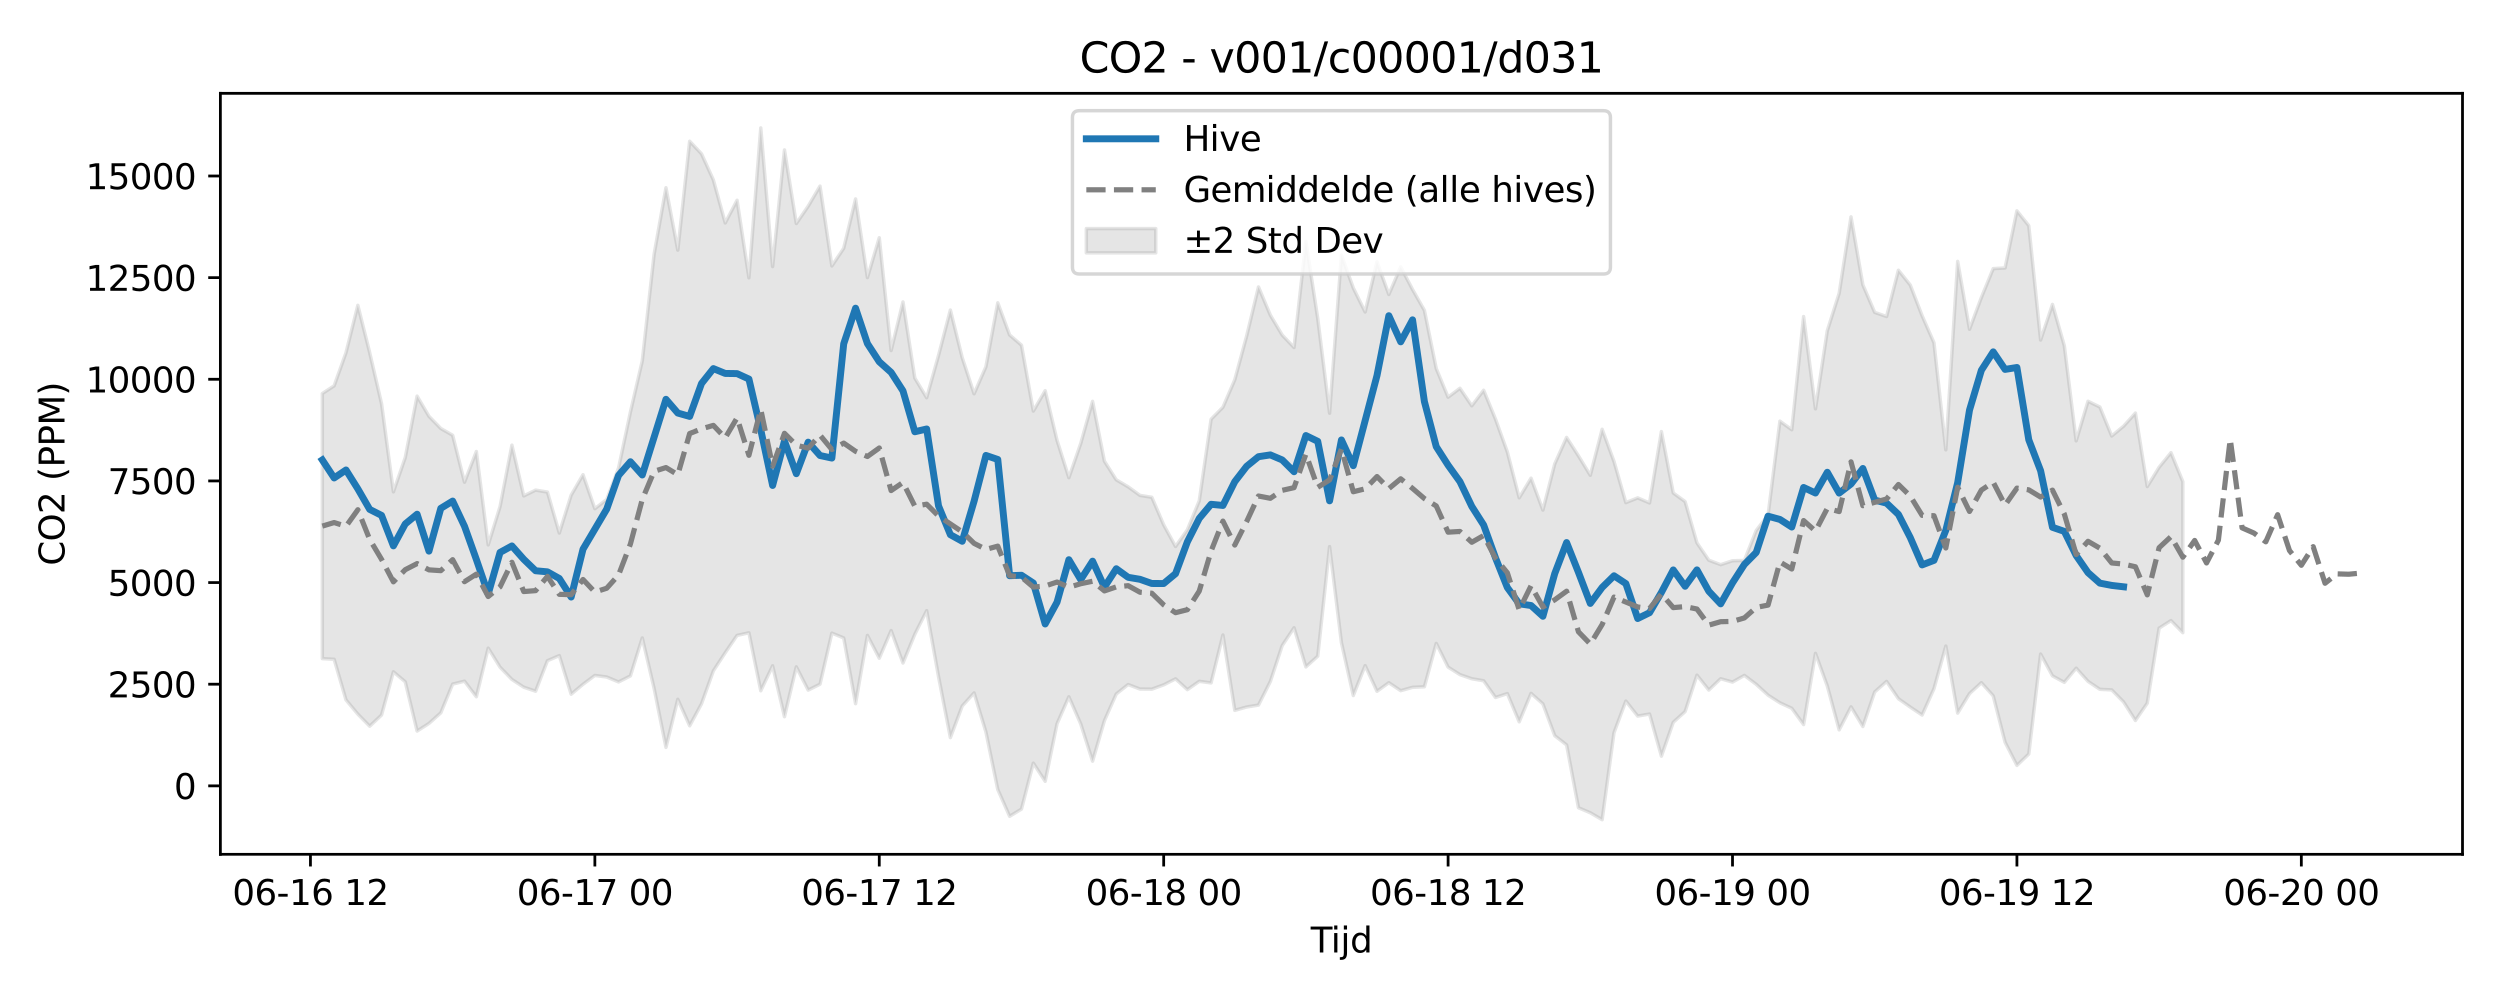 <?xml version="1.0" encoding="utf-8" standalone="no"?>
<!DOCTYPE svg PUBLIC "-//W3C//DTD SVG 1.1//EN"
  "http://www.w3.org/Graphics/SVG/1.1/DTD/svg11.dtd">
<svg xmlns:xlink="http://www.w3.org/1999/xlink" width="720pt" height="288pt" viewBox="0 0 720 288" xmlns="http://www.w3.org/2000/svg" version="1.1">
 <defs>
  <style type="text/css">*{stroke-linejoin: round; stroke-linecap: butt}</style>
 </defs>
 <g id="figure_1">
  <g id="patch_1">
   <path d="M 0 288 
L 720 288 
L 720 0 
L 0 0 
z
" style="fill: #ffffff"/>
  </g>
  <g id="axes_1">
   <g id="patch_2">
    <path d="M 63.47 246.04 
L 709.2 246.04 
L 709.2 26.88 
L 63.47 26.88 
z
" style="fill: #ffffff"/>
   </g>
   <g id="FillBetweenPolyCollection_1">
    <defs>
     <path id="m5ede0bae8c" d="M 92.821 -174.655 
L 92.821 -98.311 
L 96.234 -98.121 
L 99.647 -86.425 
L 103.06 -82.326 
L 106.473 -78.855 
L 109.886 -82.072 
L 113.299 -94.523 
L 116.712 -91.636 
L 120.125 -77.458 
L 123.538 -79.646 
L 126.951 -82.703 
L 130.364 -90.979 
L 133.777 -91.82 
L 137.19 -87.333 
L 140.603 -101.337 
L 144.016 -95.851 
L 147.429 -92.318 
L 150.842 -90.089 
L 154.254 -88.935 
L 157.667 -97.717 
L 161.08 -99.185 
L 164.493 -88.065 
L 167.906 -90.92 
L 171.319 -93.472 
L 174.732 -93.019 
L 178.145 -91.595 
L 181.558 -93.34 
L 184.971 -104.268 
L 188.384 -89.753 
L 191.797 -72.75 
L 195.21 -86.603 
L 198.623 -78.963 
L 202.036 -85.31 
L 205.449 -94.792 
L 208.862 -100.003 
L 212.275 -105.001 
L 215.688 -105.752 
L 219.1 -89.053 
L 222.513 -96.244 
L 225.926 -81.586 
L 229.339 -95.941 
L 232.752 -89.253 
L 236.165 -90.958 
L 239.578 -105.668 
L 242.991 -104.264 
L 246.404 -85.333 
L 249.817 -105.01 
L 253.23 -98.432 
L 256.643 -106.393 
L 260.056 -97.05 
L 263.469 -105.324 
L 266.882 -112.128 
L 270.295 -93.141 
L 273.708 -75.57 
L 277.121 -84.665 
L 280.534 -88.443 
L 283.947 -77.171 
L 287.359 -60.621 
L 290.772 -52.902 
L 294.185 -54.985 
L 297.598 -68.219 
L 301.011 -62.979 
L 304.424 -79.549 
L 307.837 -87.325 
L 311.25 -79.508 
L 314.663 -68.785 
L 318.076 -80.46 
L 321.489 -88.141 
L 324.902 -90.849 
L 328.315 -89.554 
L 331.728 -89.515 
L 335.141 -90.764 
L 338.554 -92.492 
L 341.967 -89.382 
L 345.38 -91.777 
L 348.793 -91.322 
L 352.206 -105.12 
L 355.618 -83.415 
L 359.031 -84.378 
L 362.444 -84.935 
L 365.857 -91.723 
L 369.27 -102.057 
L 372.683 -107.199 
L 376.096 -95.928 
L 379.509 -99.025 
L 382.922 -130.581 
L 386.335 -102.898 
L 389.748 -87.683 
L 393.161 -96.304 
L 396.574 -88.911 
L 399.987 -91.378 
L 403.4 -89.081 
L 406.813 -90.049 
L 410.226 -90.201 
L 413.639 -102.708 
L 417.052 -95.866 
L 420.464 -93.705 
L 423.877 -92.523 
L 427.29 -91.934 
L 430.703 -87.12 
L 434.116 -88.241 
L 437.529 -80.11 
L 440.942 -88.311 
L 444.355 -85.279 
L 447.768 -76.127 
L 451.181 -73.454 
L 454.594 -55.367 
L 458.007 -53.917 
L 461.42 -51.922 
L 464.833 -76.984 
L 468.246 -86.092 
L 471.659 -81.768 
L 475.072 -82.36 
L 478.485 -70.225 
L 481.898 -79.985 
L 485.311 -83.06 
L 488.723 -93.552 
L 492.136 -89.265 
L 495.549 -92.525 
L 498.962 -91.561 
L 502.375 -93.486 
L 505.788 -90.917 
L 509.201 -87.79 
L 512.614 -85.591 
L 516.027 -84.014 
L 519.44 -79.32 
L 522.853 -99.837 
L 526.266 -90.426 
L 529.679 -77.801 
L 533.092 -84.425 
L 536.505 -78.759 
L 539.918 -88.72 
L 543.331 -91.745 
L 546.744 -86.768 
L 550.157 -84.358 
L 553.57 -82.068 
L 556.982 -89.655 
L 560.395 -101.932 
L 563.808 -82.623 
L 567.221 -88.236 
L 570.634 -91.385 
L 574.047 -87.594 
L 577.46 -74.239 
L 580.873 -67.561 
L 584.286 -70.834 
L 587.699 -99.632 
L 591.112 -93.342 
L 594.525 -91.486 
L 597.938 -95.56 
L 601.351 -91.765 
L 604.764 -89.471 
L 608.177 -89.306 
L 611.59 -85.834 
L 615.003 -80.503 
L 618.416 -85.484 
L 621.828 -107.103 
L 625.241 -109.271 
L 628.654 -105.786 
L 628.654 -149.283 
L 628.654 -149.283 
L 625.241 -157.636 
L 621.828 -153.432 
L 618.416 -147.876 
L 615.003 -169.042 
L 611.59 -165.258 
L 608.177 -162.429 
L 604.764 -170.773 
L 601.351 -172.44 
L 597.938 -161.029 
L 594.525 -188.419 
L 591.112 -200.333 
L 587.699 -190.065 
L 584.286 -223.013 
L 580.873 -227.277 
L 577.46 -210.831 
L 574.047 -210.64 
L 570.634 -202.308 
L 567.221 -193.171 
L 563.808 -212.72 
L 560.395 -158.432 
L 556.982 -189.293 
L 553.57 -197.078 
L 550.157 -205.907 
L 546.744 -210.17 
L 543.331 -196.843 
L 539.918 -198.03 
L 536.505 -205.967 
L 533.092 -225.546 
L 529.679 -203.529 
L 526.266 -192.769 
L 522.853 -170.249 
L 519.44 -196.832 
L 516.027 -164.237 
L 512.614 -166.711 
L 509.201 -139.678 
L 505.788 -135.206 
L 502.375 -126.595 
L 498.962 -126.51 
L 495.549 -125.373 
L 492.136 -126.667 
L 488.723 -131.652 
L 485.311 -143.545 
L 481.898 -146.027 
L 478.485 -163.7 
L 475.072 -143.149 
L 471.659 -144.608 
L 468.246 -143.246 
L 464.833 -155.092 
L 461.42 -164.371 
L 458.007 -151.112 
L 454.594 -156.712 
L 451.181 -162.019 
L 447.768 -154.402 
L 444.355 -141.09 
L 440.942 -150.284 
L 437.529 -144.629 
L 434.116 -157.829 
L 430.703 -167.298 
L 427.29 -175.609 
L 423.877 -171.132 
L 420.464 -176.179 
L 417.052 -173.606 
L 413.639 -181.862 
L 410.226 -198.617 
L 406.813 -204.628 
L 403.4 -211.124 
L 399.987 -203.185 
L 396.574 -212.594 
L 393.161 -198.148 
L 389.748 -205.07 
L 386.335 -214.508 
L 382.922 -168.992 
L 379.509 -196.288 
L 376.096 -218.486 
L 372.683 -187.915 
L 369.27 -191.509 
L 365.857 -197.254 
L 362.444 -205.36 
L 359.031 -191.208 
L 355.618 -178.638 
L 352.206 -170.715 
L 348.793 -167.256 
L 345.38 -143.746 
L 341.967 -135.434 
L 338.554 -130.606 
L 335.141 -136.848 
L 331.728 -144.782 
L 328.315 -145.328 
L 324.902 -147.801 
L 321.489 -149.809 
L 318.076 -155.178 
L 314.663 -172.414 
L 311.25 -160.269 
L 307.837 -150.423 
L 304.424 -161.197 
L 301.011 -175.483 
L 297.598 -169.612 
L 294.185 -188.592 
L 290.772 -191.533 
L 287.359 -200.8 
L 283.947 -182.385 
L 280.534 -174.589 
L 277.121 -184.984 
L 273.708 -198.713 
L 270.295 -185.62 
L 266.882 -173.451 
L 263.469 -179.12 
L 260.056 -201.043 
L 256.643 -187.043 
L 253.23 -219.534 
L 249.817 -208.053 
L 246.404 -230.708 
L 242.991 -216.506 
L 239.578 -211.407 
L 236.165 -234.4 
L 232.752 -228.612 
L 229.339 -223.629 
L 225.926 -244.828 
L 222.513 -211.23 
L 219.1 -251.158 
L 215.688 -207.991 
L 212.275 -230.32 
L 208.862 -223.789 
L 205.449 -236.185 
L 202.036 -243.698 
L 198.623 -247.322 
L 195.21 -215.958 
L 191.797 -233.933 
L 188.384 -214.768 
L 184.971 -184.054 
L 181.558 -169.317 
L 178.145 -153.217 
L 174.732 -144.152 
L 171.319 -141.501 
L 167.906 -151.288 
L 164.493 -145.398 
L 161.08 -134.48 
L 157.667 -146.284 
L 154.254 -146.854 
L 150.842 -145.177 
L 147.429 -159.8 
L 144.016 -142.118 
L 140.603 -131.07 
L 137.19 -157.963 
L 133.777 -149.126 
L 130.364 -162.644 
L 126.951 -164.596 
L 123.538 -168.112 
L 120.125 -173.916 
L 116.712 -156.221 
L 113.299 -146.34 
L 109.886 -171.748 
L 106.473 -186.431 
L 103.06 -200.073 
L 99.647 -186.427 
L 96.234 -176.891 
L 92.821 -174.655 
z
" style="stroke: #808080; stroke-opacity: 0.2"/>
    </defs>
    <g clip-path="url(#p7f8c3e1a3e)">
     <use xlink:href="#m5ede0bae8c" x="0" y="288" style="fill: #808080; fill-opacity: 0.2; stroke: #808080; stroke-opacity: 0.2"/>
    </g>
   </g>
   <g id="matplotlib.axis_1">
    <g id="xtick_1">
     <g id="line2d_1">
      <defs>
       <path id="m8736a2a6ea" d="M 0 0 
L 0 3.5 
" style="stroke: #000000; stroke-width: 0.8"/>
      </defs>
      <g>
       <use xlink:href="#m8736a2a6ea" x="89.408" y="246.04" style="stroke: #000000; stroke-width: 0.8"/>
      </g>
     </g>
     <g id="text_1">
      <!-- 06-16 12 -->
      <g transform="translate(66.928 260.638) scale(0.1 -0.1)">
       <defs>
        <path id="DejaVuSans-30" d="M 2034 4250 
Q 1547 4250 1301 3770 
Q 1056 3291 1056 2328 
Q 1056 1369 1301 889 
Q 1547 409 2034 409 
Q 2525 409 2770 889 
Q 3016 1369 3016 2328 
Q 3016 3291 2770 3770 
Q 2525 4250 2034 4250 
z
M 2034 4750 
Q 2819 4750 3233 4129 
Q 3647 3509 3647 2328 
Q 3647 1150 3233 529 
Q 2819 -91 2034 -91 
Q 1250 -91 836 529 
Q 422 1150 422 2328 
Q 422 3509 836 4129 
Q 1250 4750 2034 4750 
z
" transform="scale(0.016)"/>
        <path id="DejaVuSans-36" d="M 2113 2584 
Q 1688 2584 1439 2293 
Q 1191 2003 1191 1497 
Q 1191 994 1439 701 
Q 1688 409 2113 409 
Q 2538 409 2786 701 
Q 3034 994 3034 1497 
Q 3034 2003 2786 2293 
Q 2538 2584 2113 2584 
z
M 3366 4563 
L 3366 3988 
Q 3128 4100 2886 4159 
Q 2644 4219 2406 4219 
Q 1781 4219 1451 3797 
Q 1122 3375 1075 2522 
Q 1259 2794 1537 2939 
Q 1816 3084 2150 3084 
Q 2853 3084 3261 2657 
Q 3669 2231 3669 1497 
Q 3669 778 3244 343 
Q 2819 -91 2113 -91 
Q 1303 -91 875 529 
Q 447 1150 447 2328 
Q 447 3434 972 4092 
Q 1497 4750 2381 4750 
Q 2619 4750 2861 4703 
Q 3103 4656 3366 4563 
z
" transform="scale(0.016)"/>
        <path id="DejaVuSans-2d" d="M 313 2009 
L 1997 2009 
L 1997 1497 
L 313 1497 
L 313 2009 
z
" transform="scale(0.016)"/>
        <path id="DejaVuSans-31" d="M 794 531 
L 1825 531 
L 1825 4091 
L 703 3866 
L 703 4441 
L 1819 4666 
L 2450 4666 
L 2450 531 
L 3481 531 
L 3481 0 
L 794 0 
L 794 531 
z
" transform="scale(0.016)"/>
        <path id="DejaVuSans-20" transform="scale(0.016)"/>
        <path id="DejaVuSans-32" d="M 1228 531 
L 3431 531 
L 3431 0 
L 469 0 
L 469 531 
Q 828 903 1448 1529 
Q 2069 2156 2228 2338 
Q 2531 2678 2651 2914 
Q 2772 3150 2772 3378 
Q 2772 3750 2511 3984 
Q 2250 4219 1831 4219 
Q 1534 4219 1204 4116 
Q 875 4013 500 3803 
L 500 4441 
Q 881 4594 1212 4672 
Q 1544 4750 1819 4750 
Q 2544 4750 2975 4387 
Q 3406 4025 3406 3419 
Q 3406 3131 3298 2873 
Q 3191 2616 2906 2266 
Q 2828 2175 2409 1742 
Q 1991 1309 1228 531 
z
" transform="scale(0.016)"/>
       </defs>
       <use xlink:href="#DejaVuSans-30"/>
       <use xlink:href="#DejaVuSans-36" transform="translate(63.623 0)"/>
       <use xlink:href="#DejaVuSans-2d" transform="translate(127.246 0)"/>
       <use xlink:href="#DejaVuSans-31" transform="translate(163.33 0)"/>
       <use xlink:href="#DejaVuSans-36" transform="translate(226.953 0)"/>
       <use xlink:href="#DejaVuSans-20" transform="translate(290.576 0)"/>
       <use xlink:href="#DejaVuSans-31" transform="translate(322.363 0)"/>
       <use xlink:href="#DejaVuSans-32" transform="translate(385.986 0)"/>
      </g>
     </g>
    </g>
    <g id="xtick_2">
     <g id="line2d_2">
      <g>
       <use xlink:href="#m8736a2a6ea" x="171.319" y="246.04" style="stroke: #000000; stroke-width: 0.8"/>
      </g>
     </g>
     <g id="text_2">
      <!-- 06-17 00 -->
      <g transform="translate(148.839 260.638) scale(0.1 -0.1)">
       <defs>
        <path id="DejaVuSans-37" d="M 525 4666 
L 3525 4666 
L 3525 4397 
L 1831 0 
L 1172 0 
L 2766 4134 
L 525 4134 
L 525 4666 
z
" transform="scale(0.016)"/>
       </defs>
       <use xlink:href="#DejaVuSans-30"/>
       <use xlink:href="#DejaVuSans-36" transform="translate(63.623 0)"/>
       <use xlink:href="#DejaVuSans-2d" transform="translate(127.246 0)"/>
       <use xlink:href="#DejaVuSans-31" transform="translate(163.33 0)"/>
       <use xlink:href="#DejaVuSans-37" transform="translate(226.953 0)"/>
       <use xlink:href="#DejaVuSans-20" transform="translate(290.576 0)"/>
       <use xlink:href="#DejaVuSans-30" transform="translate(322.363 0)"/>
       <use xlink:href="#DejaVuSans-30" transform="translate(385.986 0)"/>
      </g>
     </g>
    </g>
    <g id="xtick_3">
     <g id="line2d_3">
      <g>
       <use xlink:href="#m8736a2a6ea" x="253.23" y="246.04" style="stroke: #000000; stroke-width: 0.8"/>
      </g>
     </g>
     <g id="text_3">
      <!-- 06-17 12 -->
      <g transform="translate(230.75 260.638) scale(0.1 -0.1)">
       <use xlink:href="#DejaVuSans-30"/>
       <use xlink:href="#DejaVuSans-36" transform="translate(63.623 0)"/>
       <use xlink:href="#DejaVuSans-2d" transform="translate(127.246 0)"/>
       <use xlink:href="#DejaVuSans-31" transform="translate(163.33 0)"/>
       <use xlink:href="#DejaVuSans-37" transform="translate(226.953 0)"/>
       <use xlink:href="#DejaVuSans-20" transform="translate(290.576 0)"/>
       <use xlink:href="#DejaVuSans-31" transform="translate(322.363 0)"/>
       <use xlink:href="#DejaVuSans-32" transform="translate(385.986 0)"/>
      </g>
     </g>
    </g>
    <g id="xtick_4">
     <g id="line2d_4">
      <g>
       <use xlink:href="#m8736a2a6ea" x="335.141" y="246.04" style="stroke: #000000; stroke-width: 0.8"/>
      </g>
     </g>
     <g id="text_4">
      <!-- 06-18 00 -->
      <g transform="translate(312.66 260.638) scale(0.1 -0.1)">
       <defs>
        <path id="DejaVuSans-38" d="M 2034 2216 
Q 1584 2216 1326 1975 
Q 1069 1734 1069 1313 
Q 1069 891 1326 650 
Q 1584 409 2034 409 
Q 2484 409 2743 651 
Q 3003 894 3003 1313 
Q 3003 1734 2745 1975 
Q 2488 2216 2034 2216 
z
M 1403 2484 
Q 997 2584 770 2862 
Q 544 3141 544 3541 
Q 544 4100 942 4425 
Q 1341 4750 2034 4750 
Q 2731 4750 3128 4425 
Q 3525 4100 3525 3541 
Q 3525 3141 3298 2862 
Q 3072 2584 2669 2484 
Q 3125 2378 3379 2068 
Q 3634 1759 3634 1313 
Q 3634 634 3220 271 
Q 2806 -91 2034 -91 
Q 1263 -91 848 271 
Q 434 634 434 1313 
Q 434 1759 690 2068 
Q 947 2378 1403 2484 
z
M 1172 3481 
Q 1172 3119 1398 2916 
Q 1625 2713 2034 2713 
Q 2441 2713 2670 2916 
Q 2900 3119 2900 3481 
Q 2900 3844 2670 4047 
Q 2441 4250 2034 4250 
Q 1625 4250 1398 4047 
Q 1172 3844 1172 3481 
z
" transform="scale(0.016)"/>
       </defs>
       <use xlink:href="#DejaVuSans-30"/>
       <use xlink:href="#DejaVuSans-36" transform="translate(63.623 0)"/>
       <use xlink:href="#DejaVuSans-2d" transform="translate(127.246 0)"/>
       <use xlink:href="#DejaVuSans-31" transform="translate(163.33 0)"/>
       <use xlink:href="#DejaVuSans-38" transform="translate(226.953 0)"/>
       <use xlink:href="#DejaVuSans-20" transform="translate(290.576 0)"/>
       <use xlink:href="#DejaVuSans-30" transform="translate(322.363 0)"/>
       <use xlink:href="#DejaVuSans-30" transform="translate(385.986 0)"/>
      </g>
     </g>
    </g>
    <g id="xtick_5">
     <g id="line2d_5">
      <g>
       <use xlink:href="#m8736a2a6ea" x="417.052" y="246.04" style="stroke: #000000; stroke-width: 0.8"/>
      </g>
     </g>
     <g id="text_5">
      <!-- 06-18 12 -->
      <g transform="translate(394.571 260.638) scale(0.1 -0.1)">
       <use xlink:href="#DejaVuSans-30"/>
       <use xlink:href="#DejaVuSans-36" transform="translate(63.623 0)"/>
       <use xlink:href="#DejaVuSans-2d" transform="translate(127.246 0)"/>
       <use xlink:href="#DejaVuSans-31" transform="translate(163.33 0)"/>
       <use xlink:href="#DejaVuSans-38" transform="translate(226.953 0)"/>
       <use xlink:href="#DejaVuSans-20" transform="translate(290.576 0)"/>
       <use xlink:href="#DejaVuSans-31" transform="translate(322.363 0)"/>
       <use xlink:href="#DejaVuSans-32" transform="translate(385.986 0)"/>
      </g>
     </g>
    </g>
    <g id="xtick_6">
     <g id="line2d_6">
      <g>
       <use xlink:href="#m8736a2a6ea" x="498.962" y="246.04" style="stroke: #000000; stroke-width: 0.8"/>
      </g>
     </g>
     <g id="text_6">
      <!-- 06-19 00 -->
      <g transform="translate(476.482 260.638) scale(0.1 -0.1)">
       <defs>
        <path id="DejaVuSans-39" d="M 703 97 
L 703 672 
Q 941 559 1184 500 
Q 1428 441 1663 441 
Q 2288 441 2617 861 
Q 2947 1281 2994 2138 
Q 2813 1869 2534 1725 
Q 2256 1581 1919 1581 
Q 1219 1581 811 2004 
Q 403 2428 403 3163 
Q 403 3881 828 4315 
Q 1253 4750 1959 4750 
Q 2769 4750 3195 4129 
Q 3622 3509 3622 2328 
Q 3622 1225 3098 567 
Q 2575 -91 1691 -91 
Q 1453 -91 1209 -44 
Q 966 3 703 97 
z
M 1959 2075 
Q 2384 2075 2632 2365 
Q 2881 2656 2881 3163 
Q 2881 3666 2632 3958 
Q 2384 4250 1959 4250 
Q 1534 4250 1286 3958 
Q 1038 3666 1038 3163 
Q 1038 2656 1286 2365 
Q 1534 2075 1959 2075 
z
" transform="scale(0.016)"/>
       </defs>
       <use xlink:href="#DejaVuSans-30"/>
       <use xlink:href="#DejaVuSans-36" transform="translate(63.623 0)"/>
       <use xlink:href="#DejaVuSans-2d" transform="translate(127.246 0)"/>
       <use xlink:href="#DejaVuSans-31" transform="translate(163.33 0)"/>
       <use xlink:href="#DejaVuSans-39" transform="translate(226.953 0)"/>
       <use xlink:href="#DejaVuSans-20" transform="translate(290.576 0)"/>
       <use xlink:href="#DejaVuSans-30" transform="translate(322.363 0)"/>
       <use xlink:href="#DejaVuSans-30" transform="translate(385.986 0)"/>
      </g>
     </g>
    </g>
    <g id="xtick_7">
     <g id="line2d_7">
      <g>
       <use xlink:href="#m8736a2a6ea" x="580.873" y="246.04" style="stroke: #000000; stroke-width: 0.8"/>
      </g>
     </g>
     <g id="text_7">
      <!-- 06-19 12 -->
      <g transform="translate(558.393 260.638) scale(0.1 -0.1)">
       <use xlink:href="#DejaVuSans-30"/>
       <use xlink:href="#DejaVuSans-36" transform="translate(63.623 0)"/>
       <use xlink:href="#DejaVuSans-2d" transform="translate(127.246 0)"/>
       <use xlink:href="#DejaVuSans-31" transform="translate(163.33 0)"/>
       <use xlink:href="#DejaVuSans-39" transform="translate(226.953 0)"/>
       <use xlink:href="#DejaVuSans-20" transform="translate(290.576 0)"/>
       <use xlink:href="#DejaVuSans-31" transform="translate(322.363 0)"/>
       <use xlink:href="#DejaVuSans-32" transform="translate(385.986 0)"/>
      </g>
     </g>
    </g>
    <g id="xtick_8">
     <g id="line2d_8">
      <g>
       <use xlink:href="#m8736a2a6ea" x="662.784" y="246.04" style="stroke: #000000; stroke-width: 0.8"/>
      </g>
     </g>
     <g id="text_8">
      <!-- 06-20 00 -->
      <g transform="translate(640.303 260.638) scale(0.1 -0.1)">
       <use xlink:href="#DejaVuSans-30"/>
       <use xlink:href="#DejaVuSans-36" transform="translate(63.623 0)"/>
       <use xlink:href="#DejaVuSans-2d" transform="translate(127.246 0)"/>
       <use xlink:href="#DejaVuSans-32" transform="translate(163.33 0)"/>
       <use xlink:href="#DejaVuSans-30" transform="translate(226.953 0)"/>
       <use xlink:href="#DejaVuSans-20" transform="translate(290.576 0)"/>
       <use xlink:href="#DejaVuSans-30" transform="translate(322.363 0)"/>
       <use xlink:href="#DejaVuSans-30" transform="translate(385.986 0)"/>
      </g>
     </g>
    </g>
    <g id="text_9">
     <!-- Tijd -->
     <g transform="translate(377.485 274.317) scale(0.1 -0.1)">
      <defs>
       <path id="DejaVuSans-54" d="M -19 4666 
L 3928 4666 
L 3928 4134 
L 2272 4134 
L 2272 0 
L 1638 0 
L 1638 4134 
L -19 4134 
L -19 4666 
z
" transform="scale(0.016)"/>
       <path id="DejaVuSans-69" d="M 603 3500 
L 1178 3500 
L 1178 0 
L 603 0 
L 603 3500 
z
M 603 4863 
L 1178 4863 
L 1178 4134 
L 603 4134 
L 603 4863 
z
" transform="scale(0.016)"/>
       <path id="DejaVuSans-6a" d="M 603 3500 
L 1178 3500 
L 1178 -63 
Q 1178 -731 923 -1031 
Q 669 -1331 103 -1331 
L -116 -1331 
L -116 -844 
L 38 -844 
Q 366 -844 484 -692 
Q 603 -541 603 -63 
L 603 3500 
z
M 603 4863 
L 1178 4863 
L 1178 4134 
L 603 4134 
L 603 4863 
z
" transform="scale(0.016)"/>
       <path id="DejaVuSans-64" d="M 2906 2969 
L 2906 4863 
L 3481 4863 
L 3481 0 
L 2906 0 
L 2906 525 
Q 2725 213 2448 61 
Q 2172 -91 1784 -91 
Q 1150 -91 751 415 
Q 353 922 353 1747 
Q 353 2572 751 3078 
Q 1150 3584 1784 3584 
Q 2172 3584 2448 3432 
Q 2725 3281 2906 2969 
z
M 947 1747 
Q 947 1113 1208 752 
Q 1469 391 1925 391 
Q 2381 391 2643 752 
Q 2906 1113 2906 1747 
Q 2906 2381 2643 2742 
Q 2381 3103 1925 3103 
Q 1469 3103 1208 2742 
Q 947 2381 947 1747 
z
" transform="scale(0.016)"/>
      </defs>
      <use xlink:href="#DejaVuSans-54"/>
      <use xlink:href="#DejaVuSans-69" transform="translate(57.959 0)"/>
      <use xlink:href="#DejaVuSans-6a" transform="translate(85.742 0)"/>
      <use xlink:href="#DejaVuSans-64" transform="translate(113.525 0)"/>
     </g>
    </g>
   </g>
   <g id="matplotlib.axis_2">
    <g id="ytick_1">
     <g id="line2d_9">
      <defs>
       <path id="mc8ea150b70" d="M 0 0 
L -3.5 0 
" style="stroke: #000000; stroke-width: 0.8"/>
      </defs>
      <g>
       <use xlink:href="#mc8ea150b70" x="63.47" y="226.328" style="stroke: #000000; stroke-width: 0.8"/>
      </g>
     </g>
     <g id="text_10">
      <!-- 0 -->
      <g transform="translate(50.108 230.127) scale(0.1 -0.1)">
       <use xlink:href="#DejaVuSans-30"/>
      </g>
     </g>
    </g>
    <g id="ytick_2">
     <g id="line2d_10">
      <g>
       <use xlink:href="#mc8ea150b70" x="63.47" y="197.054" style="stroke: #000000; stroke-width: 0.8"/>
      </g>
     </g>
     <g id="text_11">
      <!-- 2500 -->
      <g transform="translate(31.02 200.853) scale(0.1 -0.1)">
       <defs>
        <path id="DejaVuSans-35" d="M 691 4666 
L 3169 4666 
L 3169 4134 
L 1269 4134 
L 1269 2991 
Q 1406 3038 1543 3061 
Q 1681 3084 1819 3084 
Q 2600 3084 3056 2656 
Q 3513 2228 3513 1497 
Q 3513 744 3044 326 
Q 2575 -91 1722 -91 
Q 1428 -91 1123 -41 
Q 819 9 494 109 
L 494 744 
Q 775 591 1075 516 
Q 1375 441 1709 441 
Q 2250 441 2565 725 
Q 2881 1009 2881 1497 
Q 2881 1984 2565 2268 
Q 2250 2553 1709 2553 
Q 1456 2553 1204 2497 
Q 953 2441 691 2322 
L 691 4666 
z
" transform="scale(0.016)"/>
       </defs>
       <use xlink:href="#DejaVuSans-32"/>
       <use xlink:href="#DejaVuSans-35" transform="translate(63.623 0)"/>
       <use xlink:href="#DejaVuSans-30" transform="translate(127.246 0)"/>
       <use xlink:href="#DejaVuSans-30" transform="translate(190.869 0)"/>
      </g>
     </g>
    </g>
    <g id="ytick_3">
     <g id="line2d_11">
      <g>
       <use xlink:href="#mc8ea150b70" x="63.47" y="167.78" style="stroke: #000000; stroke-width: 0.8"/>
      </g>
     </g>
     <g id="text_12">
      <!-- 5000 -->
      <g transform="translate(31.02 171.579) scale(0.1 -0.1)">
       <use xlink:href="#DejaVuSans-35"/>
       <use xlink:href="#DejaVuSans-30" transform="translate(63.623 0)"/>
       <use xlink:href="#DejaVuSans-30" transform="translate(127.246 0)"/>
       <use xlink:href="#DejaVuSans-30" transform="translate(190.869 0)"/>
      </g>
     </g>
    </g>
    <g id="ytick_4">
     <g id="line2d_12">
      <g>
       <use xlink:href="#mc8ea150b70" x="63.47" y="138.506" style="stroke: #000000; stroke-width: 0.8"/>
      </g>
     </g>
     <g id="text_13">
      <!-- 7500 -->
      <g transform="translate(31.02 142.306) scale(0.1 -0.1)">
       <use xlink:href="#DejaVuSans-37"/>
       <use xlink:href="#DejaVuSans-35" transform="translate(63.623 0)"/>
       <use xlink:href="#DejaVuSans-30" transform="translate(127.246 0)"/>
       <use xlink:href="#DejaVuSans-30" transform="translate(190.869 0)"/>
      </g>
     </g>
    </g>
    <g id="ytick_5">
     <g id="line2d_13">
      <g>
       <use xlink:href="#mc8ea150b70" x="63.47" y="109.233" style="stroke: #000000; stroke-width: 0.8"/>
      </g>
     </g>
     <g id="text_14">
      <!-- 10000 -->
      <g transform="translate(24.657 113.032) scale(0.1 -0.1)">
       <use xlink:href="#DejaVuSans-31"/>
       <use xlink:href="#DejaVuSans-30" transform="translate(63.623 0)"/>
       <use xlink:href="#DejaVuSans-30" transform="translate(127.246 0)"/>
       <use xlink:href="#DejaVuSans-30" transform="translate(190.869 0)"/>
       <use xlink:href="#DejaVuSans-30" transform="translate(254.492 0)"/>
      </g>
     </g>
    </g>
    <g id="ytick_6">
     <g id="line2d_14">
      <g>
       <use xlink:href="#mc8ea150b70" x="63.47" y="79.959" style="stroke: #000000; stroke-width: 0.8"/>
      </g>
     </g>
     <g id="text_15">
      <!-- 12500 -->
      <g transform="translate(24.657 83.758) scale(0.1 -0.1)">
       <use xlink:href="#DejaVuSans-31"/>
       <use xlink:href="#DejaVuSans-32" transform="translate(63.623 0)"/>
       <use xlink:href="#DejaVuSans-35" transform="translate(127.246 0)"/>
       <use xlink:href="#DejaVuSans-30" transform="translate(190.869 0)"/>
       <use xlink:href="#DejaVuSans-30" transform="translate(254.492 0)"/>
      </g>
     </g>
    </g>
    <g id="ytick_7">
     <g id="line2d_15">
      <g>
       <use xlink:href="#mc8ea150b70" x="63.47" y="50.685" style="stroke: #000000; stroke-width: 0.8"/>
      </g>
     </g>
     <g id="text_16">
      <!-- 15000 -->
      <g transform="translate(24.657 54.484) scale(0.1 -0.1)">
       <use xlink:href="#DejaVuSans-31"/>
       <use xlink:href="#DejaVuSans-35" transform="translate(63.623 0)"/>
       <use xlink:href="#DejaVuSans-30" transform="translate(127.246 0)"/>
       <use xlink:href="#DejaVuSans-30" transform="translate(190.869 0)"/>
       <use xlink:href="#DejaVuSans-30" transform="translate(254.492 0)"/>
      </g>
     </g>
    </g>
    <g id="text_17">
     <!-- CO2 (PPM) -->
     <g transform="translate(18.578 162.903) rotate(-90) scale(0.1 -0.1)">
      <defs>
       <path id="DejaVuSans-43" d="M 4122 4306 
L 4122 3641 
Q 3803 3938 3442 4084 
Q 3081 4231 2675 4231 
Q 1875 4231 1450 3742 
Q 1025 3253 1025 2328 
Q 1025 1406 1450 917 
Q 1875 428 2675 428 
Q 3081 428 3442 575 
Q 3803 722 4122 1019 
L 4122 359 
Q 3791 134 3420 21 
Q 3050 -91 2638 -91 
Q 1578 -91 968 557 
Q 359 1206 359 2328 
Q 359 3453 968 4101 
Q 1578 4750 2638 4750 
Q 3056 4750 3426 4639 
Q 3797 4528 4122 4306 
z
" transform="scale(0.016)"/>
       <path id="DejaVuSans-4f" d="M 2522 4238 
Q 1834 4238 1429 3725 
Q 1025 3213 1025 2328 
Q 1025 1447 1429 934 
Q 1834 422 2522 422 
Q 3209 422 3611 934 
Q 4013 1447 4013 2328 
Q 4013 3213 3611 3725 
Q 3209 4238 2522 4238 
z
M 2522 4750 
Q 3503 4750 4090 4092 
Q 4678 3434 4678 2328 
Q 4678 1225 4090 567 
Q 3503 -91 2522 -91 
Q 1538 -91 948 565 
Q 359 1222 359 2328 
Q 359 3434 948 4092 
Q 1538 4750 2522 4750 
z
" transform="scale(0.016)"/>
       <path id="DejaVuSans-28" d="M 1984 4856 
Q 1566 4138 1362 3434 
Q 1159 2731 1159 2009 
Q 1159 1288 1364 580 
Q 1569 -128 1984 -844 
L 1484 -844 
Q 1016 -109 783 600 
Q 550 1309 550 2009 
Q 550 2706 781 3412 
Q 1013 4119 1484 4856 
L 1984 4856 
z
" transform="scale(0.016)"/>
       <path id="DejaVuSans-50" d="M 1259 4147 
L 1259 2394 
L 2053 2394 
Q 2494 2394 2734 2622 
Q 2975 2850 2975 3272 
Q 2975 3691 2734 3919 
Q 2494 4147 2053 4147 
L 1259 4147 
z
M 628 4666 
L 2053 4666 
Q 2838 4666 3239 4311 
Q 3641 3956 3641 3272 
Q 3641 2581 3239 2228 
Q 2838 1875 2053 1875 
L 1259 1875 
L 1259 0 
L 628 0 
L 628 4666 
z
" transform="scale(0.016)"/>
       <path id="DejaVuSans-4d" d="M 628 4666 
L 1569 4666 
L 2759 1491 
L 3956 4666 
L 4897 4666 
L 4897 0 
L 4281 0 
L 4281 4097 
L 3078 897 
L 2444 897 
L 1241 4097 
L 1241 0 
L 628 0 
L 628 4666 
z
" transform="scale(0.016)"/>
       <path id="DejaVuSans-29" d="M 513 4856 
L 1013 4856 
Q 1481 4119 1714 3412 
Q 1947 2706 1947 2009 
Q 1947 1309 1714 600 
Q 1481 -109 1013 -844 
L 513 -844 
Q 928 -128 1133 580 
Q 1338 1288 1338 2009 
Q 1338 2731 1133 3434 
Q 928 4138 513 4856 
z
" transform="scale(0.016)"/>
      </defs>
      <use xlink:href="#DejaVuSans-43"/>
      <use xlink:href="#DejaVuSans-4f" transform="translate(69.824 0)"/>
      <use xlink:href="#DejaVuSans-32" transform="translate(148.535 0)"/>
      <use xlink:href="#DejaVuSans-20" transform="translate(212.158 0)"/>
      <use xlink:href="#DejaVuSans-28" transform="translate(243.945 0)"/>
      <use xlink:href="#DejaVuSans-50" transform="translate(282.959 0)"/>
      <use xlink:href="#DejaVuSans-50" transform="translate(343.262 0)"/>
      <use xlink:href="#DejaVuSans-4d" transform="translate(403.564 0)"/>
      <use xlink:href="#DejaVuSans-29" transform="translate(489.844 0)"/>
     </g>
    </g>
   </g>
   <g id="line2d_16">
    <path d="M 92.821 132.468 
L 96.234 137.652 
L 99.647 135.357 
L 103.06 140.798 
L 106.473 146.707 
L 109.886 148.432 
L 113.299 157.207 
L 116.712 150.895 
L 120.125 148.097 
L 123.538 158.721 
L 126.951 146.403 
L 130.364 144.31 
L 133.777 151.566 
L 137.19 161.125 
L 140.603 171.053 
L 144.016 159.096 
L 147.429 157.23 
L 150.842 161.082 
L 154.254 164.377 
L 157.667 164.689 
L 161.08 166.605 
L 164.493 171.949 
L 167.906 158.167 
L 174.732 146.621 
L 178.145 136.914 
L 181.558 132.983 
L 184.971 136.793 
L 191.797 115.002 
L 195.21 118.959 
L 198.623 119.927 
L 202.036 110.45 
L 205.449 106.157 
L 208.862 107.55 
L 212.275 107.601 
L 215.688 109.166 
L 219.1 123.78 
L 222.513 139.81 
L 225.926 127.004 
L 229.339 136.422 
L 232.752 127.347 
L 236.165 131.188 
L 239.578 131.922 
L 242.991 99.01 
L 246.404 88.761 
L 249.817 98.948 
L 253.23 104.19 
L 256.643 107.246 
L 260.056 112.566 
L 263.469 124.346 
L 266.882 123.55 
L 270.295 145.692 
L 273.708 153.994 
L 277.121 155.887 
L 280.534 144.349 
L 283.947 131.165 
L 287.359 132.332 
L 290.772 165.805 
L 294.185 165.676 
L 297.598 167.917 
L 301.011 179.704 
L 304.424 173.432 
L 307.837 161.199 
L 311.25 166.929 
L 314.663 161.617 
L 318.076 169.096 
L 321.489 163.799 
L 324.902 166.266 
L 328.315 166.84 
L 331.728 168.046 
L 335.141 168.053 
L 338.554 165.22 
L 341.967 156.032 
L 345.38 149.303 
L 348.793 145.236 
L 352.206 145.571 
L 355.618 138.717 
L 359.031 134.295 
L 362.444 131.528 
L 365.857 131.008 
L 369.27 132.46 
L 372.683 135.856 
L 376.096 125.439 
L 379.509 127.105 
L 382.922 144.24 
L 386.335 126.707 
L 389.748 134.111 
L 396.574 108.155 
L 399.987 90.927 
L 403.4 98.444 
L 406.813 92.117 
L 410.226 115.649 
L 413.639 128.631 
L 417.052 133.967 
L 420.464 138.717 
L 423.877 145.848 
L 427.29 151.207 
L 430.703 160.653 
L 434.116 169.217 
L 437.529 173.893 
L 440.942 174.388 
L 444.355 177.487 
L 447.768 165.185 
L 451.181 156.258 
L 454.594 164.833 
L 458.007 173.787 
L 461.42 169.178 
L 464.833 165.825 
L 468.246 168.081 
L 471.659 178.135 
L 475.072 176.453 
L 478.485 170.606 
L 481.898 164.142 
L 485.311 168.846 
L 488.723 164.131 
L 492.136 170.274 
L 495.549 173.908 
L 498.962 167.862 
L 502.375 162.566 
L 505.788 159.111 
L 509.201 148.662 
L 512.614 149.595 
L 516.027 151.789 
L 519.44 140.396 
L 522.853 141.988 
L 526.266 136.016 
L 529.679 142.011 
L 533.092 139.389 
L 536.505 134.923 
L 539.918 144.022 
L 543.331 144.908 
L 546.744 148.149 
L 550.157 154.818 
L 553.57 162.694 
L 556.982 161.383 
L 560.395 152.718 
L 563.808 139.01 
L 567.221 118.101 
L 570.634 106.633 
L 574.047 101.337 
L 577.46 106.387 
L 580.873 105.837 
L 584.286 126.656 
L 587.699 135.579 
L 591.112 151.867 
L 594.525 153.038 
L 597.938 159.989 
L 601.351 164.919 
L 604.764 167.944 
L 608.177 168.6 
L 611.59 168.998 
L 611.59 168.998 
" clip-path="url(#p7f8c3e1a3e)" style="fill: none; stroke: #1f77b4; stroke-width: 2; stroke-linecap: square"/>
   </g>
   <g id="line2d_17">
    <path d="M 92.821 151.517 
L 96.234 150.494 
L 99.647 151.574 
L 103.06 146.8 
L 106.473 155.357 
L 109.886 161.09 
L 113.299 167.569 
L 116.712 164.071 
L 120.125 162.313 
L 123.538 164.121 
L 126.951 164.35 
L 130.364 161.189 
L 133.777 167.527 
L 137.19 165.352 
L 140.603 171.797 
L 144.016 169.016 
L 147.429 161.941 
L 150.842 170.367 
L 154.254 170.105 
L 157.667 165.999 
L 161.08 171.168 
L 164.493 171.269 
L 167.906 166.896 
L 171.319 170.514 
L 174.732 169.414 
L 178.145 165.594 
L 181.558 156.672 
L 184.971 143.839 
L 188.384 135.74 
L 191.797 134.659 
L 195.21 136.72 
L 198.623 124.858 
L 202.036 123.496 
L 205.449 122.511 
L 208.862 126.104 
L 212.275 120.34 
L 215.688 131.128 
L 219.1 117.894 
L 222.513 134.263 
L 225.926 124.793 
L 229.339 128.215 
L 232.752 129.067 
L 236.165 125.321 
L 239.578 129.463 
L 242.991 127.615 
L 246.404 129.979 
L 249.817 131.468 
L 253.23 129.017 
L 256.643 141.282 
L 260.056 138.954 
L 263.469 145.778 
L 266.882 145.21 
L 270.295 148.619 
L 277.121 153.176 
L 280.534 156.484 
L 283.947 158.222 
L 287.359 157.29 
L 290.772 165.782 
L 294.185 166.212 
L 297.598 169.084 
L 301.011 168.769 
L 304.424 167.627 
L 307.837 169.126 
L 311.25 168.111 
L 314.663 167.4 
L 318.076 170.181 
L 321.489 169.025 
L 324.902 168.675 
L 328.315 170.559 
L 331.728 170.851 
L 335.141 174.194 
L 338.554 176.451 
L 341.967 175.592 
L 345.38 170.239 
L 348.793 158.711 
L 352.206 150.083 
L 355.618 156.974 
L 359.031 150.207 
L 362.444 142.852 
L 365.857 143.511 
L 369.27 141.217 
L 372.683 140.443 
L 376.096 130.793 
L 379.509 140.344 
L 382.922 138.214 
L 386.335 129.297 
L 389.748 141.623 
L 393.161 140.774 
L 396.574 137.247 
L 399.987 140.719 
L 403.4 137.898 
L 406.813 140.661 
L 410.226 143.591 
L 413.639 145.715 
L 417.052 153.264 
L 420.464 153.058 
L 423.877 156.173 
L 427.29 154.228 
L 430.703 160.791 
L 434.116 164.965 
L 437.529 175.631 
L 440.942 168.703 
L 444.355 174.815 
L 447.768 172.736 
L 451.181 170.264 
L 454.594 181.961 
L 458.007 185.486 
L 461.42 179.853 
L 464.833 171.962 
L 471.659 174.812 
L 475.072 175.245 
L 478.485 171.038 
L 481.898 174.994 
L 485.311 174.698 
L 488.723 175.398 
L 492.136 180.034 
L 495.549 179.051 
L 498.962 178.965 
L 502.375 177.96 
L 505.788 174.939 
L 509.201 174.266 
L 512.614 161.849 
L 516.027 163.874 
L 519.44 149.924 
L 522.853 152.957 
L 526.266 146.403 
L 529.679 147.335 
L 533.092 133.015 
L 536.505 145.637 
L 543.331 143.706 
L 546.744 139.531 
L 550.157 142.868 
L 553.57 148.427 
L 556.982 148.526 
L 560.395 157.818 
L 563.808 140.329 
L 567.221 147.297 
L 570.634 141.153 
L 574.047 138.883 
L 577.46 145.465 
L 580.873 140.581 
L 584.286 141.077 
L 587.699 143.152 
L 591.112 141.163 
L 594.525 148.047 
L 597.938 159.706 
L 601.351 155.897 
L 604.764 157.878 
L 608.177 162.132 
L 611.59 162.454 
L 615.003 163.228 
L 618.416 171.32 
L 621.828 157.732 
L 625.241 154.547 
L 628.654 160.466 
L 632.067 155.653 
L 635.48 162.128 
L 638.893 155.579 
L 642.306 126.446 
L 645.719 152.019 
L 649.132 153.518 
L 652.545 156.039 
L 655.958 148.233 
L 659.371 158.561 
L 662.784 162.8 
L 666.197 157.441 
L 669.61 167.975 
L 673.023 165.274 
L 676.436 165.38 
L 679.849 165.052 
L 679.849 165.052 
" clip-path="url(#p7f8c3e1a3e)" style="fill: none; stroke-dasharray: 5.55,2.4; stroke-dashoffset: 0; stroke: #808080; stroke-width: 1.5"/>
   </g>
   <g id="patch_3">
    <path d="M 63.47 246.04 
L 63.47 26.88 
" style="fill: none; stroke: #000000; stroke-width: 0.8; stroke-linejoin: miter; stroke-linecap: square"/>
   </g>
   <g id="patch_4">
    <path d="M 709.2 246.04 
L 709.2 26.88 
" style="fill: none; stroke: #000000; stroke-width: 0.8; stroke-linejoin: miter; stroke-linecap: square"/>
   </g>
   <g id="patch_5">
    <path d="M 63.47 246.04 
L 709.2 246.04 
" style="fill: none; stroke: #000000; stroke-width: 0.8; stroke-linejoin: miter; stroke-linecap: square"/>
   </g>
   <g id="patch_6">
    <path d="M 63.47 26.88 
L 709.2 26.88 
" style="fill: none; stroke: #000000; stroke-width: 0.8; stroke-linejoin: miter; stroke-linecap: square"/>
   </g>
   <g id="text_18">
    <!-- CO2 - v001/c00001/d031 -->
    <g transform="translate(310.932 20.88) scale(0.12 -0.12)">
     <defs>
      <path id="DejaVuSans-76" d="M 191 3500 
L 800 3500 
L 1894 563 
L 2988 3500 
L 3597 3500 
L 2284 0 
L 1503 0 
L 191 3500 
z
" transform="scale(0.016)"/>
      <path id="DejaVuSans-2f" d="M 1625 4666 
L 2156 4666 
L 531 -594 
L 0 -594 
L 1625 4666 
z
" transform="scale(0.016)"/>
      <path id="DejaVuSans-63" d="M 3122 3366 
L 3122 2828 
Q 2878 2963 2633 3030 
Q 2388 3097 2138 3097 
Q 1578 3097 1268 2742 
Q 959 2388 959 1747 
Q 959 1106 1268 751 
Q 1578 397 2138 397 
Q 2388 397 2633 464 
Q 2878 531 3122 666 
L 3122 134 
Q 2881 22 2623 -34 
Q 2366 -91 2075 -91 
Q 1284 -91 818 406 
Q 353 903 353 1747 
Q 353 2603 823 3093 
Q 1294 3584 2113 3584 
Q 2378 3584 2631 3529 
Q 2884 3475 3122 3366 
z
" transform="scale(0.016)"/>
      <path id="DejaVuSans-33" d="M 2597 2516 
Q 3050 2419 3304 2112 
Q 3559 1806 3559 1356 
Q 3559 666 3084 287 
Q 2609 -91 1734 -91 
Q 1441 -91 1130 -33 
Q 819 25 488 141 
L 488 750 
Q 750 597 1062 519 
Q 1375 441 1716 441 
Q 2309 441 2620 675 
Q 2931 909 2931 1356 
Q 2931 1769 2642 2001 
Q 2353 2234 1838 2234 
L 1294 2234 
L 1294 2753 
L 1863 2753 
Q 2328 2753 2575 2939 
Q 2822 3125 2822 3475 
Q 2822 3834 2567 4026 
Q 2313 4219 1838 4219 
Q 1578 4219 1281 4162 
Q 984 4106 628 3988 
L 628 4550 
Q 988 4650 1302 4700 
Q 1616 4750 1894 4750 
Q 2613 4750 3031 4423 
Q 3450 4097 3450 3541 
Q 3450 3153 3228 2886 
Q 3006 2619 2597 2516 
z
" transform="scale(0.016)"/>
     </defs>
     <use xlink:href="#DejaVuSans-43"/>
     <use xlink:href="#DejaVuSans-4f" transform="translate(69.824 0)"/>
     <use xlink:href="#DejaVuSans-32" transform="translate(148.535 0)"/>
     <use xlink:href="#DejaVuSans-20" transform="translate(212.158 0)"/>
     <use xlink:href="#DejaVuSans-2d" transform="translate(243.945 0)"/>
     <use xlink:href="#DejaVuSans-20" transform="translate(280.029 0)"/>
     <use xlink:href="#DejaVuSans-76" transform="translate(311.816 0)"/>
     <use xlink:href="#DejaVuSans-30" transform="translate(370.996 0)"/>
     <use xlink:href="#DejaVuSans-30" transform="translate(434.619 0)"/>
     <use xlink:href="#DejaVuSans-31" transform="translate(498.242 0)"/>
     <use xlink:href="#DejaVuSans-2f" transform="translate(561.865 0)"/>
     <use xlink:href="#DejaVuSans-63" transform="translate(595.557 0)"/>
     <use xlink:href="#DejaVuSans-30" transform="translate(650.537 0)"/>
     <use xlink:href="#DejaVuSans-30" transform="translate(714.16 0)"/>
     <use xlink:href="#DejaVuSans-30" transform="translate(777.783 0)"/>
     <use xlink:href="#DejaVuSans-30" transform="translate(841.406 0)"/>
     <use xlink:href="#DejaVuSans-31" transform="translate(905.029 0)"/>
     <use xlink:href="#DejaVuSans-2f" transform="translate(968.652 0)"/>
     <use xlink:href="#DejaVuSans-64" transform="translate(1002.344 0)"/>
     <use xlink:href="#DejaVuSans-30" transform="translate(1065.82 0)"/>
     <use xlink:href="#DejaVuSans-33" transform="translate(1129.443 0)"/>
     <use xlink:href="#DejaVuSans-31" transform="translate(1193.066 0)"/>
    </g>
   </g>
   <g id="legend_1">
    <g id="patch_7">
     <path d="M 310.863 78.914 
L 461.807 78.914 
Q 463.807 78.914 463.807 76.914 
L 463.807 33.88 
Q 463.807 31.88 461.807 31.88 
L 310.863 31.88 
Q 308.863 31.88 308.863 33.88 
L 308.863 76.914 
Q 308.863 78.914 310.863 78.914 
z
" style="fill: #ffffff; opacity: 0.8; stroke: #cccccc; stroke-linejoin: miter"/>
    </g>
    <g id="line2d_18">
     <path d="M 312.863 39.978 
L 322.863 39.978 
L 332.863 39.978 
" style="fill: none; stroke: #1f77b4; stroke-width: 2; stroke-linecap: square"/>
    </g>
    <g id="text_19">
     <!-- Hive -->
     <g transform="translate(340.863 43.478) scale(0.1 -0.1)">
      <defs>
       <path id="DejaVuSans-48" d="M 628 4666 
L 1259 4666 
L 1259 2753 
L 3553 2753 
L 3553 4666 
L 4184 4666 
L 4184 0 
L 3553 0 
L 3553 2222 
L 1259 2222 
L 1259 0 
L 628 0 
L 628 4666 
z
" transform="scale(0.016)"/>
       <path id="DejaVuSans-65" d="M 3597 1894 
L 3597 1613 
L 953 1613 
Q 991 1019 1311 708 
Q 1631 397 2203 397 
Q 2534 397 2845 478 
Q 3156 559 3463 722 
L 3463 178 
Q 3153 47 2828 -22 
Q 2503 -91 2169 -91 
Q 1331 -91 842 396 
Q 353 884 353 1716 
Q 353 2575 817 3079 
Q 1281 3584 2069 3584 
Q 2775 3584 3186 3129 
Q 3597 2675 3597 1894 
z
M 3022 2063 
Q 3016 2534 2758 2815 
Q 2500 3097 2075 3097 
Q 1594 3097 1305 2825 
Q 1016 2553 972 2059 
L 3022 2063 
z
" transform="scale(0.016)"/>
      </defs>
      <use xlink:href="#DejaVuSans-48"/>
      <use xlink:href="#DejaVuSans-69" transform="translate(75.195 0)"/>
      <use xlink:href="#DejaVuSans-76" transform="translate(102.979 0)"/>
      <use xlink:href="#DejaVuSans-65" transform="translate(162.158 0)"/>
     </g>
    </g>
    <g id="line2d_19">
     <path d="M 312.863 54.657 
L 322.863 54.657 
L 332.863 54.657 
" style="fill: none; stroke-dasharray: 5.55,2.4; stroke-dashoffset: 0; stroke: #808080; stroke-width: 1.5"/>
    </g>
    <g id="text_20">
     <!-- Gemiddelde (alle hives) -->
     <g transform="translate(340.863 58.157) scale(0.1 -0.1)">
      <defs>
       <path id="DejaVuSans-47" d="M 3809 666 
L 3809 1919 
L 2778 1919 
L 2778 2438 
L 4434 2438 
L 4434 434 
Q 4069 175 3628 42 
Q 3188 -91 2688 -91 
Q 1594 -91 976 548 
Q 359 1188 359 2328 
Q 359 3472 976 4111 
Q 1594 4750 2688 4750 
Q 3144 4750 3555 4637 
Q 3966 4525 4313 4306 
L 4313 3634 
Q 3963 3931 3569 4081 
Q 3175 4231 2741 4231 
Q 1884 4231 1454 3753 
Q 1025 3275 1025 2328 
Q 1025 1384 1454 906 
Q 1884 428 2741 428 
Q 3075 428 3337 486 
Q 3600 544 3809 666 
z
" transform="scale(0.016)"/>
       <path id="DejaVuSans-6d" d="M 3328 2828 
Q 3544 3216 3844 3400 
Q 4144 3584 4550 3584 
Q 5097 3584 5394 3201 
Q 5691 2819 5691 2113 
L 5691 0 
L 5113 0 
L 5113 2094 
Q 5113 2597 4934 2840 
Q 4756 3084 4391 3084 
Q 3944 3084 3684 2787 
Q 3425 2491 3425 1978 
L 3425 0 
L 2847 0 
L 2847 2094 
Q 2847 2600 2669 2842 
Q 2491 3084 2119 3084 
Q 1678 3084 1418 2786 
Q 1159 2488 1159 1978 
L 1159 0 
L 581 0 
L 581 3500 
L 1159 3500 
L 1159 2956 
Q 1356 3278 1631 3431 
Q 1906 3584 2284 3584 
Q 2666 3584 2933 3390 
Q 3200 3197 3328 2828 
z
" transform="scale(0.016)"/>
       <path id="DejaVuSans-6c" d="M 603 4863 
L 1178 4863 
L 1178 0 
L 603 0 
L 603 4863 
z
" transform="scale(0.016)"/>
       <path id="DejaVuSans-61" d="M 2194 1759 
Q 1497 1759 1228 1600 
Q 959 1441 959 1056 
Q 959 750 1161 570 
Q 1363 391 1709 391 
Q 2188 391 2477 730 
Q 2766 1069 2766 1631 
L 2766 1759 
L 2194 1759 
z
M 3341 1997 
L 3341 0 
L 2766 0 
L 2766 531 
Q 2569 213 2275 61 
Q 1981 -91 1556 -91 
Q 1019 -91 701 211 
Q 384 513 384 1019 
Q 384 1609 779 1909 
Q 1175 2209 1959 2209 
L 2766 2209 
L 2766 2266 
Q 2766 2663 2505 2880 
Q 2244 3097 1772 3097 
Q 1472 3097 1187 3025 
Q 903 2953 641 2809 
L 641 3341 
Q 956 3463 1253 3523 
Q 1550 3584 1831 3584 
Q 2591 3584 2966 3190 
Q 3341 2797 3341 1997 
z
" transform="scale(0.016)"/>
       <path id="DejaVuSans-68" d="M 3513 2113 
L 3513 0 
L 2938 0 
L 2938 2094 
Q 2938 2591 2744 2837 
Q 2550 3084 2163 3084 
Q 1697 3084 1428 2787 
Q 1159 2491 1159 1978 
L 1159 0 
L 581 0 
L 581 4863 
L 1159 4863 
L 1159 2956 
Q 1366 3272 1645 3428 
Q 1925 3584 2291 3584 
Q 2894 3584 3203 3211 
Q 3513 2838 3513 2113 
z
" transform="scale(0.016)"/>
       <path id="DejaVuSans-73" d="M 2834 3397 
L 2834 2853 
Q 2591 2978 2328 3040 
Q 2066 3103 1784 3103 
Q 1356 3103 1142 2972 
Q 928 2841 928 2578 
Q 928 2378 1081 2264 
Q 1234 2150 1697 2047 
L 1894 2003 
Q 2506 1872 2764 1633 
Q 3022 1394 3022 966 
Q 3022 478 2636 193 
Q 2250 -91 1575 -91 
Q 1294 -91 989 -36 
Q 684 19 347 128 
L 347 722 
Q 666 556 975 473 
Q 1284 391 1588 391 
Q 1994 391 2212 530 
Q 2431 669 2431 922 
Q 2431 1156 2273 1281 
Q 2116 1406 1581 1522 
L 1381 1569 
Q 847 1681 609 1914 
Q 372 2147 372 2553 
Q 372 3047 722 3315 
Q 1072 3584 1716 3584 
Q 2034 3584 2315 3537 
Q 2597 3491 2834 3397 
z
" transform="scale(0.016)"/>
      </defs>
      <use xlink:href="#DejaVuSans-47"/>
      <use xlink:href="#DejaVuSans-65" transform="translate(77.49 0)"/>
      <use xlink:href="#DejaVuSans-6d" transform="translate(139.014 0)"/>
      <use xlink:href="#DejaVuSans-69" transform="translate(236.426 0)"/>
      <use xlink:href="#DejaVuSans-64" transform="translate(264.209 0)"/>
      <use xlink:href="#DejaVuSans-64" transform="translate(327.686 0)"/>
      <use xlink:href="#DejaVuSans-65" transform="translate(391.162 0)"/>
      <use xlink:href="#DejaVuSans-6c" transform="translate(452.686 0)"/>
      <use xlink:href="#DejaVuSans-64" transform="translate(480.469 0)"/>
      <use xlink:href="#DejaVuSans-65" transform="translate(543.945 0)"/>
      <use xlink:href="#DejaVuSans-20" transform="translate(605.469 0)"/>
      <use xlink:href="#DejaVuSans-28" transform="translate(637.256 0)"/>
      <use xlink:href="#DejaVuSans-61" transform="translate(676.27 0)"/>
      <use xlink:href="#DejaVuSans-6c" transform="translate(737.549 0)"/>
      <use xlink:href="#DejaVuSans-6c" transform="translate(765.332 0)"/>
      <use xlink:href="#DejaVuSans-65" transform="translate(793.115 0)"/>
      <use xlink:href="#DejaVuSans-20" transform="translate(854.639 0)"/>
      <use xlink:href="#DejaVuSans-68" transform="translate(886.426 0)"/>
      <use xlink:href="#DejaVuSans-69" transform="translate(949.805 0)"/>
      <use xlink:href="#DejaVuSans-76" transform="translate(977.588 0)"/>
      <use xlink:href="#DejaVuSans-65" transform="translate(1036.768 0)"/>
      <use xlink:href="#DejaVuSans-73" transform="translate(1098.291 0)"/>
      <use xlink:href="#DejaVuSans-29" transform="translate(1150.391 0)"/>
     </g>
    </g>
    <g id="patch_8">
     <path d="M 312.863 72.835 
L 332.863 72.835 
L 332.863 65.835 
L 312.863 65.835 
z
" style="fill: #808080; fill-opacity: 0.2; stroke: #808080; stroke-opacity: 0.2; stroke-linejoin: miter"/>
    </g>
    <g id="text_21">
     <!-- ±2 Std Dev -->
     <g transform="translate(340.863 72.835) scale(0.1 -0.1)">
      <defs>
       <path id="DejaVuSans-b1" d="M 2944 4013 
L 2944 2803 
L 4684 2803 
L 4684 2272 
L 2944 2272 
L 2944 1063 
L 2419 1063 
L 2419 2272 
L 678 2272 
L 678 2803 
L 2419 2803 
L 2419 4013 
L 2944 4013 
z
M 678 531 
L 4684 531 
L 4684 0 
L 678 0 
L 678 531 
z
" transform="scale(0.016)"/>
       <path id="DejaVuSans-53" d="M 3425 4513 
L 3425 3897 
Q 3066 4069 2747 4153 
Q 2428 4238 2131 4238 
Q 1616 4238 1336 4038 
Q 1056 3838 1056 3469 
Q 1056 3159 1242 3001 
Q 1428 2844 1947 2747 
L 2328 2669 
Q 3034 2534 3370 2195 
Q 3706 1856 3706 1288 
Q 3706 609 3251 259 
Q 2797 -91 1919 -91 
Q 1588 -91 1214 -16 
Q 841 59 441 206 
L 441 856 
Q 825 641 1194 531 
Q 1563 422 1919 422 
Q 2459 422 2753 634 
Q 3047 847 3047 1241 
Q 3047 1584 2836 1778 
Q 2625 1972 2144 2069 
L 1759 2144 
Q 1053 2284 737 2584 
Q 422 2884 422 3419 
Q 422 4038 858 4394 
Q 1294 4750 2059 4750 
Q 2388 4750 2728 4690 
Q 3069 4631 3425 4513 
z
" transform="scale(0.016)"/>
       <path id="DejaVuSans-74" d="M 1172 4494 
L 1172 3500 
L 2356 3500 
L 2356 3053 
L 1172 3053 
L 1172 1153 
Q 1172 725 1289 603 
Q 1406 481 1766 481 
L 2356 481 
L 2356 0 
L 1766 0 
Q 1100 0 847 248 
Q 594 497 594 1153 
L 594 3053 
L 172 3053 
L 172 3500 
L 594 3500 
L 594 4494 
L 1172 4494 
z
" transform="scale(0.016)"/>
       <path id="DejaVuSans-44" d="M 1259 4147 
L 1259 519 
L 2022 519 
Q 2988 519 3436 956 
Q 3884 1394 3884 2338 
Q 3884 3275 3436 3711 
Q 2988 4147 2022 4147 
L 1259 4147 
z
M 628 4666 
L 1925 4666 
Q 3281 4666 3915 4102 
Q 4550 3538 4550 2338 
Q 4550 1131 3912 565 
Q 3275 0 1925 0 
L 628 0 
L 628 4666 
z
" transform="scale(0.016)"/>
      </defs>
      <use xlink:href="#DejaVuSans-b1"/>
      <use xlink:href="#DejaVuSans-32" transform="translate(83.789 0)"/>
      <use xlink:href="#DejaVuSans-20" transform="translate(147.412 0)"/>
      <use xlink:href="#DejaVuSans-53" transform="translate(179.199 0)"/>
      <use xlink:href="#DejaVuSans-74" transform="translate(242.676 0)"/>
      <use xlink:href="#DejaVuSans-64" transform="translate(281.885 0)"/>
      <use xlink:href="#DejaVuSans-20" transform="translate(345.361 0)"/>
      <use xlink:href="#DejaVuSans-44" transform="translate(377.148 0)"/>
      <use xlink:href="#DejaVuSans-65" transform="translate(454.15 0)"/>
      <use xlink:href="#DejaVuSans-76" transform="translate(515.674 0)"/>
     </g>
    </g>
   </g>
  </g>
 </g>
 <defs>
  <clipPath id="p7f8c3e1a3e">
   <rect x="63.47" y="26.88" width="645.73" height="219.16"/>
  </clipPath>
 </defs>
</svg>
